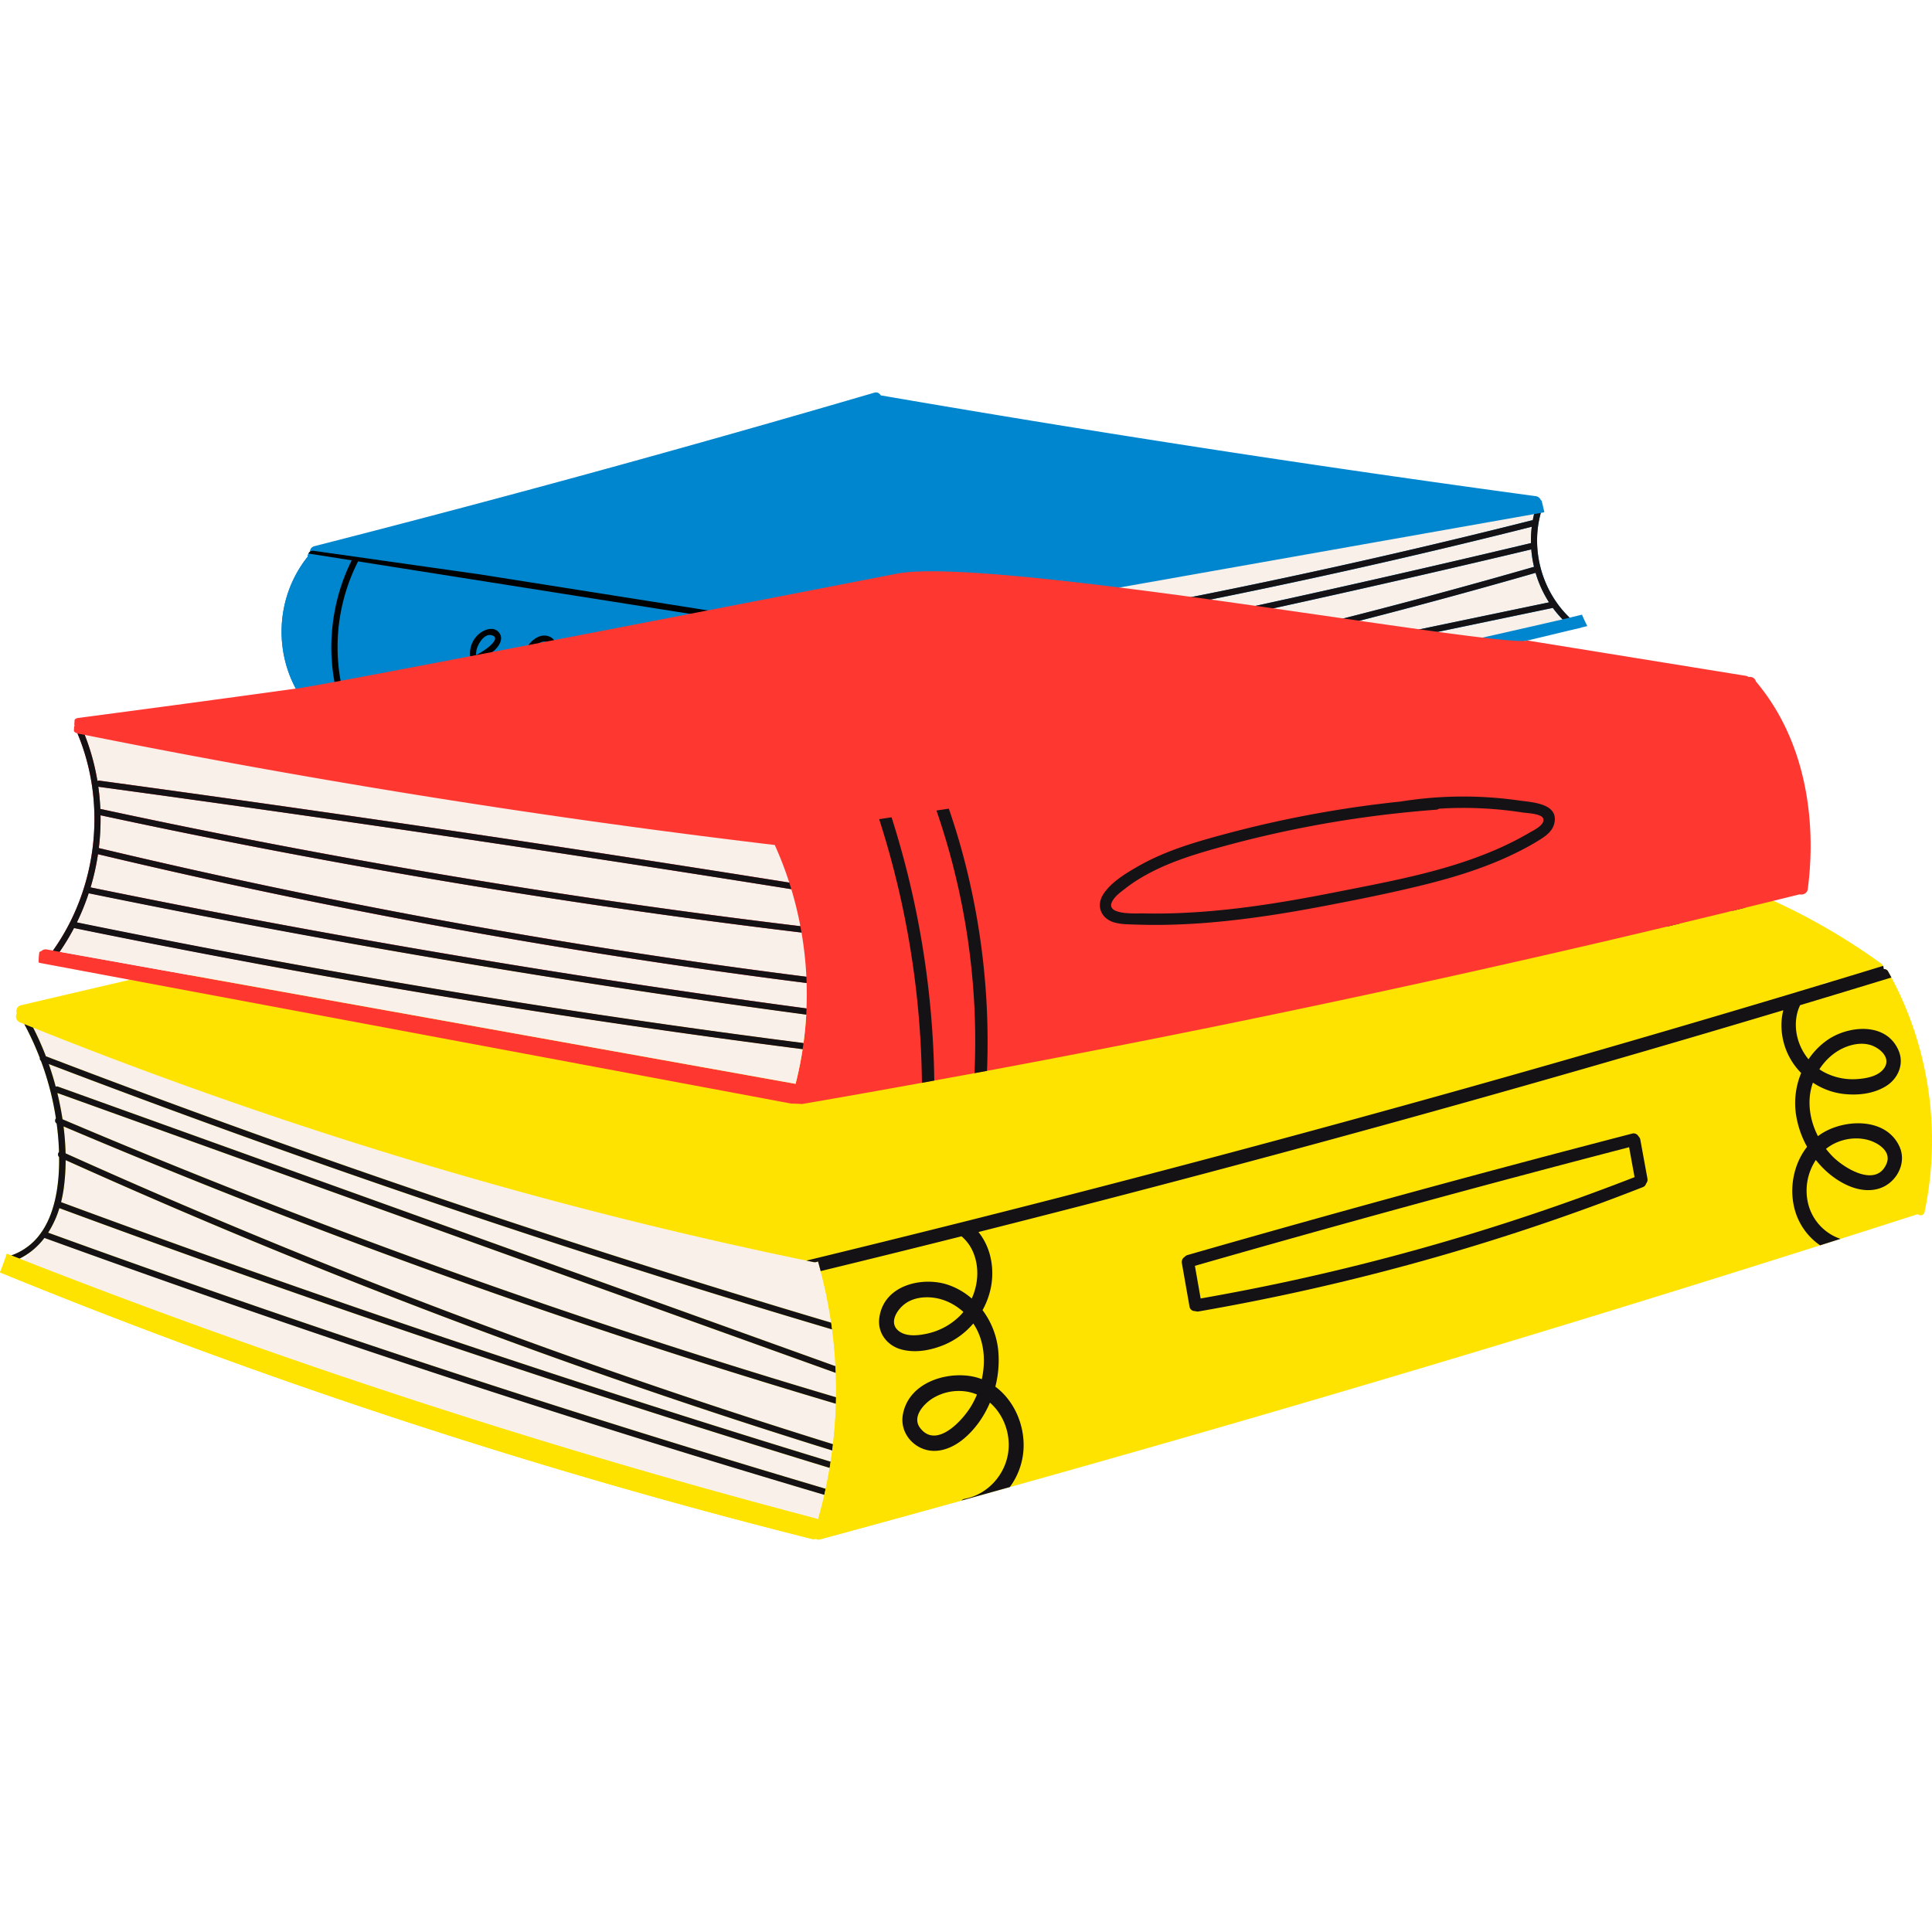 <svg preserveAspectRatio="xMidYMid meet" data-bbox="19.998 52.497 160.002 95.005" viewBox="19.998 52.497 160.002 95.005" height="100" width="100" xmlns="http://www.w3.org/2000/svg" data-type="color" role="presentation" aria-hidden="true" aria-label=""><defs><style>#comp-m8x97u8a svg [data-color="1"] {fill: #FBA839;}
#comp-m8x97u8a svg [data-color="4"] {fill: #A7B4E7;}
#comp-m8x97u8a svg [data-color="5"] {fill: #EFE9F1;}</style></defs>
    <g>
        <path d="M176.638 100.951c-.09-.168-.181-.336-.275-.502a.362.362 0 0 0-.331-.196.275.275 0 0 0-.041-.024.499.499 0 0 0-.216-.444 52.597 52.597 0 0 0-8.898-5.187c-.782.193-57.039-10.942-67.831-8.764-5.66 1.142-62.624 16.37-68.292 15.309-3.006.698-6.012 1.4-9.016 2.109-.338.08-.434.396-.354.655-.127.254-.073.624.268.762l.359.144.002.005c.488.906.916 1.843 1.285 2.801a.256.256 0 0 0 .093.239c.574 1.54.99 3.137 1.239 4.762-.099.112-.101.326.061.422.094.701.157 1.407.188 2.115l.009.248c-.106.097-.124.306.009.419.023 2.091-.27 4.488-1.448 6.204a.28.28 0 0 0-.054.077 4.995 4.995 0 0 1-2.437 1.856c-.009.003-.017.008-.025.012l-.363-.143c-.069.206-.14.404-.204.584a22.22 22.22 0 0 1-.365.959 500.338 500.338 0 0 0 67.238 22.075.507.507 0 0 0 .337-.025.34.34 0 0 0 .321.063 2048.227 2048.227 0 0 0 15.733-4.333 2028.082 2028.082 0 0 0 67.105-20.02l1.688-.536c2.129-.677 4.257-1.357 6.384-2.042.2.146.512.124.578-.183l.04-.201c.004-.014.006-.029.009-.043 1.314-6.49.324-13.352-2.796-19.177zm-88.894 44.876a.515.515 0 0 0-.159-.071 592.222 592.222 0 0 1-52.536-16.431 595.592 595.592 0 0 1-13.121-4.962l-.32-.126c.373-.18.715-.396 1.027-.645.393-.312.74-.673 1.043-1.071a1127.761 1127.761 0 0 0 54.328 18.186c3.416 1.047 6.837 2.077 10.262 3.092a39.155 39.155 0 0 1-.524 2.028zm83.904-44.53-.923.279c.293-.14.603-.236.923-.279zm-1.268 14.766zm.173-1.973c.046-.035.095-.067.142-.1-.047.033-.096.065-.142.1z" fill="#FFE300" data-color="1"></path>
        <path d="M46.841 113.834a377.95 377.95 0 0 1-24.098-8.728c.393.772.746 1.563 1.056 2.372a898.826 898.826 0 0 0 65.036 22.061 38.75 38.75 0 0 0-1.093-5.076.52.52 0 0 1-.374.056l-.588-.122a376.552 376.552 0 0 1-39.939-10.563z" fill="#F8F0E9" data-color="2"></path>
        <path d="M50.994 117.924a904.246 904.246 0 0 1-26.959-9.806 24.432 24.432 0 0 1 .577 1.878.228.228 0 0 1 .186-.007l15.338 5.515 27.3 9.817 21.755 7.823a39.378 39.378 0 0 0-.277-3.046 918.857 918.857 0 0 1-10.268-3.112 902.54 902.54 0 0 1-27.652-9.062z" fill="#F8F0E9" data-color="2"></path>
        <path d="M50.653 131.937a1132.191 1132.191 0 0 1-26.976-9.415c-.303.398-.65.759-1.043 1.071-.22.268-.454.526-.707.77a592.752 592.752 0 0 0 39.198 13.789 592.222 592.222 0 0 0 26.459 7.604.505.505 0 0 1 .159.071c.193-.671.367-1.347.523-2.027a1119.806 1119.806 0 0 1-37.613-11.863z" fill="#F8F0E9" data-color="2"></path>
        <path d="M51.116 129.388a1168.17 1168.17 0 0 1-26.202-9.334 8.256 8.256 0 0 1-.93 2.032 1120.784 1120.784 0 0 0 64.395 21.211c.123-.574.233-1.151.329-1.729a1172.864 1172.864 0 0 1-37.592-12.18z" fill="#F8F0E9" data-color="2"></path>
        <path d="M52.962 124.244a599.751 599.751 0 0 1-27.704-10.959c.094.741.153 1.487.17 2.231a555.454 555.454 0 0 0 43.226 17.344 556.087 556.087 0 0 0 20.333 6.745c.128-1.114.21-2.232.241-3.352a599.614 599.614 0 0 1-36.266-12.009z" fill="#F8F0E9" data-color="2"></path>
        <path d="m51.845 120.261-27.101-9.745c.174.715.319 1.443.431 2.179a597.135 597.135 0 0 0 44 16.694 598.817 598.817 0 0 0 20.063 6.328c.01-.673.002-1.346-.023-2.018l-10.07-3.621-27.3-9.817z" fill="#F8F0E9" data-color="2"></path>
        <path d="M52.782 127.529a556.425 556.425 0 0 1-27.348-11.451 17.77 17.77 0 0 1-.156 2.313c-.053.391-.127.781-.224 1.166a1165.53 1165.53 0 0 0 63.738 21.497c.048-.309.091-.619.131-.93a555.162 555.162 0 0 1-36.141-12.595z" fill="#F8F0E9" data-color="2"></path>
        <path d="M22.634 123.592a5.974 5.974 0 0 0 1.043-1.071 1126.224 1126.224 0 0 0 54.328 18.186c3.416 1.047 6.837 2.077 10.262 3.092l.113-.503a1129.91 1129.91 0 0 1-22.243-6.84 1129.517 1129.517 0 0 1-42.152-14.371 8.22 8.22 0 0 0 .93-2.032 1168.17 1168.17 0 0 0 52.728 18.074c3.683 1.165 7.372 2.311 11.067 3.439.029-.171.056-.342.083-.513a1161.354 1161.354 0 0 1-63.738-21.497c.097-.385.172-.776.224-1.166.103-.761.152-1.535.156-2.313a555.52 555.52 0 0 0 63.489 24.047c.022-.173.044-.346.064-.52a555.766 555.766 0 0 1-63.559-24.089 21.97 21.97 0 0 0-.17-2.231 599.751 599.751 0 0 0 27.704 10.959 599.202 599.202 0 0 0 36.265 12.009c.005-.179.008-.357.011-.536a598.817 598.817 0 0 1-20.063-6.328 598.267 598.267 0 0 1-44-16.694 25.43 25.43 0 0 0-.431-2.179l27.101 9.745 27.3 9.817 10.07 3.621a34.33 34.33 0 0 0-.025-.555l-21.755-7.823-27.3-9.817-15.338-5.515a.228.228 0 0 0-.186.007 24.979 24.979 0 0 0-.577-1.878 898.68 898.68 0 0 0 54.61 18.868 892.215 892.215 0 0 0 10.268 3.112c-.024-.187-.05-.373-.078-.559a897.632 897.632 0 0 1-65.036-22.061c-.31-.808-.663-1.6-1.056-2.372l-.733-.295.002.005c.488.906.916 1.843 1.285 2.801a.256.256 0 0 0 .093.239c.574 1.54.991 3.137 1.239 4.762-.099.112-.101.326.06.422.094.701.158 1.407.188 2.115l.009.248c-.106.097-.123.306.009.419.023 2.09-.27 4.488-1.448 6.204a.28.28 0 0 0-.054.077 4.995 4.995 0 0 1-2.437 1.856c-.009.003-.017.008-.025.012l.676.265a5.354 5.354 0 0 0 1.027-.643z" fill="#151215" data-color="3"></path>
        <path d="M103.538 139.551c-.034-1.348-.629-2.583-1.556-3.391-.497 1.166-1.235 2.213-2.17 2.992-.967.807-2.238 1.289-3.424.812-1.081-.435-1.85-1.564-1.614-2.834.52-2.807 4.014-3.685 6.2-3.03.114.034.225.074.335.116.262-1.183.24-2.433-.169-3.557a5.002 5.002 0 0 0-.536-1.054 6.4 6.4 0 0 1-2.388 1.757c-1.131.472-2.431.713-3.614.38-1.108-.311-1.959-1.337-1.78-2.619.382-2.75 3.606-3.408 5.65-2.735.741.244 1.418.64 2.003 1.149.557-1.228.641-2.687.071-3.94a3.496 3.496 0 0 0-.917-1.213 1600.87 1600.87 0 0 1-11.667 2.882 38.293 38.293 0 0 1 .951 4.832 38.413 38.413 0 0 1 .302 3.601 38.786 38.786 0 0 1-1.472 12.128.515.515 0 0 0-.159-.071 592.222 592.222 0 0 1-52.536-16.431 595.592 595.592 0 0 1-13.121-4.962l-.321-.126-.676-.265-.363-.143c-.069.206-.14.404-.204.584a22.22 22.22 0 0 1-.365.959 500.338 500.338 0 0 0 67.238 22.075.507.507 0 0 0 .337-.025.34.34 0 0 0 .321.063c3.91-1.06 7.816-2.132 11.719-3.215a.589.589 0 0 1 .304-.152c2.029-.38 3.678-2.319 3.621-4.567z" fill="#FFE300" data-color="1"></path>
        <path d="m96.311 121.797.696-.196c-.236.036-.469.1-.696.196z" fill="#FFE300" data-color="1"></path>
        <path d="M171.648 101.298c-.32.042-.631.138-.923.279l.923-.279z" fill="#FFE300" data-color="1"></path>
        <path d="M169.726 119.613a4.597 4.597 0 0 1 .655-3.549c.733.931 1.662 1.685 2.711 2.139 1.085.469 2.377.556 3.367-.215.902-.702 1.353-1.954.839-3.054-1.135-2.431-4.584-2.258-6.459-1.044a4.397 4.397 0 0 0-.284.201c-.518-1.013-.789-2.166-.671-3.312.039-.382.127-.757.252-1.118.782.517 1.684.85 2.625.944 1.16.116 2.422-.027 3.443-.664.956-.596 1.507-1.776 1.043-2.904-.995-2.417-4.14-2.118-5.881-.928a6.043 6.043 0 0 0-1.592 1.616c-.803-.971-1.221-2.287-.984-3.597.056-.31.155-.607.288-.884 2.522-.758 5.043-1.522 7.561-2.292-.09-.168-.181-.336-.275-.502a.362.362 0 0 0-.331-.196.338.338 0 0 0-.041-.024.487.487 0 0 0-.044-.239c-.951.291-1.903.582-2.855.871l-1.445.437-.923.279c-.832.251-1.664.503-2.497.753a1586.878 1586.878 0 0 1-26.587 7.722 1573.8 1573.8 0 0 1-41.567 11.063l-2.027.507a1607.901 1607.901 0 0 1-11.268 2.775l.588.122a.53.53 0 0 0 .374-.056c.077.267.149.535.22.803 3.893-.946 7.782-1.906 11.667-2.882.381.324.7.734.917 1.213.57 1.253.486 2.713-.071 3.94a5.822 5.822 0 0 0-2.003-1.149c-2.044-.672-5.268-.015-5.65 2.735-.178 1.283.672 2.308 1.78 2.619 1.184.333 2.483.092 3.614-.38a6.416 6.416 0 0 0 2.388-1.757c.218.327.4.68.536 1.054.408 1.124.431 2.374.169 3.557a4.726 4.726 0 0 0-.335-.116c-2.185-.655-5.68.223-6.2 3.03-.235 1.27.534 2.399 1.614 2.834 1.186.478 2.457-.005 3.424-.812.935-.78 1.673-1.826 2.17-2.992.927.808 1.522 2.043 1.556 3.391.057 2.248-1.592 4.186-3.618 4.567a.585.585 0 0 0-.304.152c1.338-.371 2.676-.744 4.014-1.118a5.864 5.864 0 0 0 1.133-3.118c.118-2.041-.799-4.064-2.333-5.199a8.731 8.731 0 0 0 .243-2.966 6.659 6.659 0 0 0-1.303-3.369c.75-1.352 1.035-2.974.609-4.581a5.141 5.141 0 0 0-.947-1.889 1569.534 1569.534 0 0 0 66.654-18.368 5.084 5.084 0 0 0-.153 1.163 5.622 5.622 0 0 0 1.632 4.035 6.507 6.507 0 0 0-.425 3.457 7.99 7.99 0 0 0 .916 2.655c-1.16 1.472-1.54 3.586-.956 5.426a5.274 5.274 0 0 0 2.034 2.734l1.688-.536a4.122 4.122 0 0 1-2.695-2.984zm2.37-4.995c.823-.354 1.748-.444 2.61-.21.776.21 1.958.916 1.534 1.947-.83 2.019-3.43.433-4.402-.515a6.627 6.627 0 0 1-.616-.696c.264-.21.556-.389.874-.526zm.519-7.804c.716-.336 1.581-.506 2.344-.253.689.229 1.648 1.003 1.109 1.854-.457.723-1.515.897-2.263.949a5.08 5.08 0 0 1-2.669-.535 4.151 4.151 0 0 1-.462-.277c.485-.751 1.157-1.371 1.941-1.738zM99.39 129.072a5.492 5.492 0 0 1-2.535 1.356c-.762.176-1.865.322-2.506-.269-.754-.696.009-1.773.64-2.215.699-.489 1.608-.581 2.41-.461.878.132 1.708.554 2.384 1.167a4.5 4.5 0 0 1-.393.422zm1.077 7.308c-.732 1.256-2.932 3.655-4.275 1.866-.686-.914.318-1.989 1.042-2.439a4.145 4.145 0 0 1 2.665-.584c.353.041.69.133 1.008.266a7.372 7.372 0 0 1-.44.891z" fill="#151215" data-color="3"></path>
        <path d="m157.663 77.322-1.017.177a45.548 45.548 0 0 1 1.4 19.239l1.066-.254a46.271 46.271 0 0 0-1.449-19.162z" fill="#151215" data-color="3"></path>
        <path d="m162.427 76.487-1.017.178a53.743 53.743 0 0 1 2.074 18.763l1.046-.256a54.525 54.525 0 0 0-2.103-18.685z" fill="#151215" data-color="3"></path>
        <path d="m151.012 70.904-1.031.25a.247.247 0 0 0-.037-.044c-2.263-2.211-3.182-5.581-2.342-8.633l.166-.029a.517.517 0 0 0 .126-.04 28.902 28.902 0 0 0-.23-.967c-.018-.001-.035-.004-.054-.003a.522.522 0 0 0-.434-.35 1533.434 1533.434 0 0 1-54.242-8.347.44.44 0 0 0-.54-.219 1382.583 1382.583 0 0 1-46.355 12.709.514.514 0 0 0-.238.132.491.491 0 0 0-.14.331.418.418 0 0 0-.115.145.553.553 0 0 0-.058.253c-2.489 3.103-2.859 7.449-.994 10.934.089.167.181.332.281.494l.781.149c.799.148 1.602.27 2.408.362l.109.023.571.119a415.35 415.35 0 0 0 23.983 4.295c2.678.398 5.36.77 8.045 1.115.819.105 1.639.2 2.458.3s1.638.205 2.458.3c.185.022.371.042.556.063 1.355.156 2.711.306 4.068.448.139.015.25-.02.333-.085.06.011.124.012.193 0a964.319 964.319 0 0 0 59.128-12.374l.98-.226a.555.555 0 0 0 .117-.041l.49-.119a17.002 17.002 0 0 1-.441-.945z" fill="#0086CE" data-color="4"></path>
        <path d="M100.331 75.074a1205.78 1205.78 0 0 0 46.456-10.099c-.01-.451.012-.903.067-1.353a564.724 564.724 0 0 1-58.582 11.516 7.48 7.48 0 0 0-.449 2.328c4.174-.775 8.343-1.572 12.508-2.392z" fill="#F8F0E9" data-color="2"></path>
        <path d="M90.422 83.481a1320.01 1320.01 0 0 0 36.8-7.274 1322.963 1322.963 0 0 0 22.181-4.914 9.036 9.036 0 0 1-.803-.949l-13.069 2.724-23.415 4.88-22.513 4.692c.248.296.521.578.819.841z" fill="#F8F0E9" data-color="2"></path>
        <path d="m101.848 79.561 23.415-4.88 23.022-4.798a9.425 9.425 0 0 1-1.113-2.445 518.47 518.47 0 0 1-35.982 8.976A518.55 518.55 0 0 1 88.425 80.7c.219.52.494 1.019.828 1.486l12.595-2.625z" fill="#F8F0E9" data-color="2"></path>
        <path d="M88.502 74.587a563.294 563.294 0 0 0 58.341-11.492.272.272 0 0 1 .093-.006c.032-.172.07-.343.111-.513l-12.288 2.175-22.992 4.07-20.859 3.692-1.218.216a.502.502 0 0 1-.044.082.497.497 0 0 1-.049.067 7.421 7.421 0 0 0-1.095 1.709z" fill="#F8F0E9" data-color="2"></path>
        <path d="M100.898 77.96a516.495 516.495 0 0 0 46.143-11.019 9.502 9.502 0 0 1-.227-1.443A1205.794 1205.794 0 0 1 87.826 77.99c.027.754.166 1.503.412 2.221a523.074 523.074 0 0 0 12.66-2.251z" fill="#F8F0E9" data-color="2"></path>
        <path d="M146.936 63.089a.273.273 0 0 0-.093.006 565.32 565.32 0 0 1-45.912 9.578 566.48 566.48 0 0 1-12.429 1.914 7.28 7.28 0 0 0-.229.551 565.075 565.075 0 0 0 58.582-11.516c-.056.45-.078.902-.067 1.353a1214.625 1214.625 0 0 1-23.099 5.261 1214.91 1214.91 0 0 1-35.864 7.231 7.016 7.016 0 0 0 0 .523 1202.563 1202.563 0 0 0 58.988-12.492c.038.487.116.969.227 1.443a517.587 517.587 0 0 1-58.805 13.27c.057.165.12.328.188.489a515.703 515.703 0 0 0 58.747-13.262 9.443 9.443 0 0 0 1.113 2.445l-23.022 4.798-23.415 4.88-12.596 2.625c.11.155.228.305.351.452l22.513-4.692 23.415-4.88 13.069-2.724c.244.333.513.65.803.949l.253-.058.326-.079a.247.247 0 0 0-.037-.044c-2.264-2.211-3.182-5.581-2.342-8.633l-.555.098a9.223 9.223 0 0 0-.11.514z" fill="#151215" data-color="3"></path>
        <path d="M60.694 72.602c-.62-.147-1.144.778-1.235 1.246a1.706 1.706 0 0 0-.029.406l.125-.067c.275-.153.542-.322.794-.51.183-.136 1.128-.89.345-1.075z" fill="#0086CE" data-color="4"></path>
        <path d="M45.554 77.672c.799.148 1.602.27 2.408.363l.109.023c-1.126-3.848-.734-8.068 1.05-11.651l-3.577-.565a.541.541 0 0 0-.058.253c-2.489 3.103-2.859 7.449-.994 10.934.089.167.182.332.281.494l.781.149z" fill="#0086CE" data-color="4"></path>
        <path d="M71.851 77.423c-1.265.923-3.258.548-3.894-.955-1.263.665-2.963 1.219-4.021.283a1.843 1.843 0 0 1-.378-.467c-1.061.508-2.279.647-3.347.013a2.679 2.679 0 0 1-1.116-1.311 8.397 8.397 0 0 1-3.3.679c-.331.001-.31-.513.02-.514a7.75 7.75 0 0 0 3.14-.667 2.113 2.113 0 0 1 .575-1.861c.409-.42 1.246-.812 1.741-.301.527.544.021 1.263-.439 1.628-.403.32-.838.594-1.293.825.278.731 1.036 1.268 1.819 1.391.703.111 1.384-.043 2.002-.346-.346-1.151.159-2.656 1.287-3.107.572-.229 1.285.032 1.399.679.137.777-.593 1.479-1.106 1.949a5.86 5.86 0 0 1-.938.701c.031.049.064.097.102.144.419.514 1.078.58 1.693.478a6.802 6.802 0 0 0 2.015-.703c-.204-1.265.522-2.955 1.942-2.943.685.006 1.053.622.817 1.244-.283.747-1.136 1.297-1.776 1.712a11.98 11.98 0 0 1-.387.24c.083.215.205.415.37.588.691.723 1.918.83 2.723.242.266-.191.617.184.35.379z" fill="#0086CE" data-color="4"></path>
        <path d="M65.241 73.163c-.633-.219-1.174.736-1.346 1.203a2.109 2.109 0 0 0-.091 1.206c.305-.193.591-.419.851-.663.312-.292 1.471-1.439.586-1.746z" fill="#0086CE" data-color="4"></path>
        <path d="M70.141 73.902c-.053-.909-1.241.004-1.443.278a2.22 2.22 0 0 0-.412 1.515c.22-.134.432-.276.634-.424.367-.269 1.252-.846 1.221-1.369z" fill="#0086CE" data-color="4"></path>
        <path d="m48.072 78.057.571.119a15.656 15.656 0 0 1 1.011-11.686l30.807 4.868 6.086.962a15.502 15.502 0 0 0-.959 11.868c.185.022.371.042.556.063-1.35-3.871-.983-8.241.939-11.846l2.565.405a.656.656 0 0 0 .044-.082l1.218-.216a.265.265 0 0 0-.098-.035l-1.128-.178-2.337-.369-.542-.086-27.094-4.282-4.29-.608-9.425-1.335a.433.433 0 0 0-.335.076.418.418 0 0 0-.115.145l3.577.565c-1.786 3.584-2.177 7.804-1.051 11.652z"></path>
        <path d="M71.502 77.046c-.805.588-2.032.481-2.723-.242a1.77 1.77 0 0 1-.37-.588c.138-.082.268-.162.387-.24.64-.415 1.492-.964 1.776-1.712.236-.622-.132-1.238-.817-1.244-1.419-.013-2.146 1.678-1.942 2.943-.638.335-1.324.589-2.015.703-.615.102-1.275.036-1.693-.478a1.295 1.295 0 0 1-.102-.144 5.86 5.86 0 0 0 .938-.701c.513-.471 1.243-1.172 1.106-1.949-.114-.647-.827-.908-1.399-.679-1.128.451-1.633 1.956-1.287 3.107-.618.303-1.299.457-2.002.346-.783-.123-1.541-.66-1.819-1.391.456-.231.89-.505 1.293-.825.46-.365.966-1.084.439-1.628-.495-.511-1.332-.12-1.741.301a2.11 2.11 0 0 0-.575 1.861 7.75 7.75 0 0 1-3.14.667c-.33.001-.351.515-.02.514a8.415 8.415 0 0 0 3.3-.679c.21.531.601 1.005 1.116 1.311 1.068.634 2.285.495 3.347-.013.1.174.226.332.378.467 1.058.936 2.758.382 4.021-.283.636 1.502 2.63 1.878 3.894.955.266-.197-.085-.572-.35-.379zm-12.073-2.792a1.71 1.71 0 0 1 .029-.406c.091-.469.614-1.393 1.235-1.246.784.185-.162.939-.344 1.075-.253.188-.52.357-.794.51l-.126.067zm4.375 1.319a2.109 2.109 0 0 1 .091-1.206c.172-.468.713-1.423 1.346-1.203.886.307-.274 1.454-.586 1.747-.26.243-.546.468-.851.662zm4.482.122a2.22 2.22 0 0 1 .412-1.515c.202-.274 1.39-1.187 1.443-.278.031.523-.854 1.099-1.221 1.369-.202.148-.414.29-.634.424z"></path>
        <path d="M165.42 76.441a.51.51 0 0 0-.596-.375l-.012.002a.484.484 0 0 0-.24-.102l-2.421-.391-1.11-.18-14.527-2.349c-2.581.616-44.083-6.983-52.143-5.557-.069.012-49.788 9.706-49.877 9.539-6.001.828-12.006 1.638-18.014 2.429a.46.46 0 0 0-.301.146l-.03.425a.449.449 0 0 0 .038.062.496.496 0 0 0-.047.066l-.026.376c.048.093.146.169.3.204 2.452 5.845 1.645 12.832-2.031 17.985l-.498-.089a.54.54 0 0 0-.48.145.538.538 0 0 0-.147.064 5.58 5.58 0 0 0-.062.864c.04.02.084.037.136.046l7.426 1.39 17.004 3.183 24.43 4.573 13.41 2.51.009.011-.005-.029.859.039.004-.006c3.298-.569 6.593-1.154 9.885-1.751l1.023-.186c1.111-.202 2.221-.407 3.331-.612l1.037-.192a1151.549 1151.549 0 0 0 49.277-10.289c2.345-.543 4.688-1.096 7.03-1.654l1.066-.254c1.458-.349 2.915-.702 4.372-1.057l1.046-.256c.783-.191 1.565-.382 2.348-.575l2.144-.528c.28.064.636-.077.684-.436.775-5.929-.283-12.449-4.292-17.191zm-79.534 33.318L61.8 105.437l-24.203-4.343-12.657-2.271c.438-.63.835-1.286 1.189-1.963a823.395 823.395 0 0 0 60.34 10.029 29.412 29.412 0 0 1-.583 2.87zm.656-3.377a823.125 823.125 0 0 1-60.174-9.995c.38-.779.706-1.584.976-2.406a883.294 883.294 0 0 0 49.695 8.689c3.24.471 6.483.923 9.728 1.358a29.554 29.554 0 0 1-.225 2.354z" fill="#FF3731" data-color="5"></path>
        <path d="M51.132 101.575a827.967 827.967 0 0 1-25.003-4.715 18.269 18.269 0 0 1-1.189 1.963l12.657 2.271 24.203 4.343 24.086 4.322c.242-.948.437-1.906.584-2.87a822.983 822.983 0 0 1-35.338-5.314z" fill="#F8F0E9" data-color="2"></path>
        <path d="M52.372 95.948a552.842 552.842 0 0 1-24.261-5.207 19.578 19.578 0 0 1-.613 2.748 879.485 879.485 0 0 0 38.708 7.018 880.825 880.825 0 0 0 20.584 3.006c.027-.702.03-1.404.008-2.106a551.206 551.206 0 0 1-34.426-5.459z" fill="#F8F0E9" data-color="2"></path>
        <path d="M51.213 88.401a2544.94 2544.94 0 0 0-23.008-3.239.244.244 0 0 1-.068-.019c.086.613.142 1.229.169 1.847a635.236 635.236 0 0 0 37.883 6.97 637.657 637.657 0 0 0 20.092 2.74 29.784 29.784 0 0 0-.75-3.066c-3.779-.603-7.56-1.198-11.342-1.784a2575.293 2575.293 0 0 0-22.976-3.449z" fill="#F8F0E9" data-color="2"></path>
        <path d="M28.225 84.648a2544.96 2544.96 0 0 1 57.137 8.443 29.455 29.455 0 0 0-1.2-3.112 729.367 729.367 0 0 1-57.149-9.12 18.823 18.823 0 0 1 1.052 3.822.222.222 0 0 1 .16-.033z" fill="#F8F0E9" data-color="2"></path>
        <path d="M52.184 98.69a883.294 883.294 0 0 1-24.84-4.71 19.05 19.05 0 0 1-.976 2.406 820.096 820.096 0 0 0 60.174 9.995 29.49 29.49 0 0 0 .225-2.355 873.33 873.33 0 0 1-34.583-5.336z" fill="#F8F0E9" data-color="2"></path>
        <path d="M52.406 92.217a637.645 637.645 0 0 1-24.083-4.7c.015.907-.032 1.814-.142 2.714a548.795 548.795 0 0 0 58.598 10.657 30.19 30.19 0 0 0-.402-3.659 637.666 637.666 0 0 1-33.971-5.012z" fill="#F8F0E9" data-color="2"></path>
        <path d="M26.129 96.859a822.983 822.983 0 0 0 60.341 10.029c.026-.169.05-.338.073-.507a823.125 823.125 0 0 1-60.174-9.995c.38-.779.706-1.584.976-2.406a883.294 883.294 0 0 0 49.695 8.689c3.24.471 6.483.923 9.728 1.358.01-.171.017-.342.024-.513A875.656 875.656 0 0 1 27.5 93.49c.27-.9.475-1.819.613-2.748a552.235 552.235 0 0 0 58.688 10.667 30.119 30.119 0 0 0-.021-.52 553.316 553.316 0 0 1-20.588-2.997 550.231 550.231 0 0 1-38.01-7.66c.109-.9.157-1.807.142-2.714A637.645 637.645 0 0 0 76.7 95.994c3.223.437 6.449.848 9.678 1.236-.03-.176-.062-.352-.095-.528a637.657 637.657 0 0 1-20.092-2.74 635.741 635.741 0 0 1-37.883-6.97 19.377 19.377 0 0 0-.169-1.847.338.338 0 0 0 .068.019 2544.932 2544.932 0 0 1 57.327 8.473 34.247 34.247 0 0 0-.17-.544 2521.343 2521.343 0 0 0-57.137-8.443.214.214 0 0 0-.159.034 18.694 18.694 0 0 0-1.052-3.822l-.586-.117-.017-.005c2.452 5.845 1.645 12.832-2.031 17.985l.559.1c.437-.633.833-1.289 1.188-1.966z" fill="#151215" data-color="3"></path>
        <path d="M114.67 95.642c5.371.121 10.704-.721 15.958-1.76 4.852-.96 9.883-1.849 14.365-4.03a23.44 23.44 0 0 0 1.669-.894c.355-.209 1.284-.627 1.143-1.157-.113-.427-1.361-.462-1.725-.518a31.682 31.682 0 0 0-6.903-.313.49.49 0 0 1-.247.085 91.63 91.63 0 0 0-2.717.243l-.047.007a.573.573 0 0 1-.081.006 92.666 92.666 0 0 0-14.761 2.773c-2.249.615-4.512 1.292-6.552 2.448-.549.311-1.08.655-1.576 1.045-.392.308-.888.65-1.108 1.113-.533 1.125 2.071.941 2.582.952z" fill="#FF3731" data-color="5"></path>
        <path d="m98.576 86.966-1.024.156c1.92 5.563 3 11.421 3.183 17.302a58.984 58.984 0 0 1-.032 4.451l1.037-.192a59.901 59.901 0 0 0-2.141-18.438 59.512 59.512 0 0 0-1.023-3.279z" fill="#151215" data-color="3"></path>
        <path d="M92.808 87.838a73.85 73.85 0 0 1 3.54 21.825l.001.01 1.023-.186a74.855 74.855 0 0 0-3.537-21.804l-1.027.155z" fill="#151215" data-color="3"></path>
        <path d="M112.316 96.402c.572.154 1.184.148 1.772.168.787.027 1.575.033 2.363.021a56.54 56.54 0 0 0 4.354-.246c2.949-.275 5.875-.745 8.783-1.299 2.785-.53 5.575-1.086 8.328-1.767 2.602-.644 5.183-1.446 7.595-2.629.69-.338 1.369-.705 2.02-1.114.527-.331 1.049-.72 1.193-1.363.373-1.663-1.888-1.731-2.964-1.886a32.711 32.711 0 0 0-9.759.091 93.401 93.401 0 0 0-14.371 2.646c-2.498.668-5.04 1.392-7.302 2.676-1.028.583-2.303 1.337-2.957 2.353-.637.991-.159 2.052.945 2.349zm-.228-1.711c.22-.463.715-.804 1.108-1.113.496-.39 1.027-.734 1.576-1.045 2.04-1.157 4.302-1.833 6.552-2.448a92.533 92.533 0 0 1 14.761-2.773.573.573 0 0 0 .128-.013 91.33 91.33 0 0 1 2.717-.243.486.486 0 0 0 .247-.085 31.93 31.93 0 0 1 6.903.313c.365.057 1.612.091 1.725.518.141.53-.788.948-1.143 1.157-.544.32-1.102.617-1.669.894-4.482 2.181-9.513 3.07-14.365 4.03-5.254 1.039-10.586 1.88-15.958 1.76-.511-.012-3.115.172-2.582-.952z" fill="#151215" data-color="3"></path>
        <path d="M155.845 114.389a.47.47 0 0 0-.15-.279.456.456 0 0 0-.541-.228 1480.619 1480.619 0 0 0-36.796 10.051.512.512 0 0 0-.254.159.499.499 0 0 0-.226.526l.63 3.576c.049.281.263.396.482.386a.514.514 0 0 0 .285.026 188.789 188.789 0 0 0 36.77-10.289c.161-.063.246-.172.273-.294a.494.494 0 0 0 .113-.431l-.586-3.203zm-28.643 11.617c-2.579.564-5.17 1.072-7.77 1.528l-.476-2.703a1479.05 1479.05 0 0 1 35.959-9.823l.452 2.478a188.358 188.358 0 0 1-28.165 8.52z" fill="#151215" data-color="3"></path>
    </g>
</svg>

